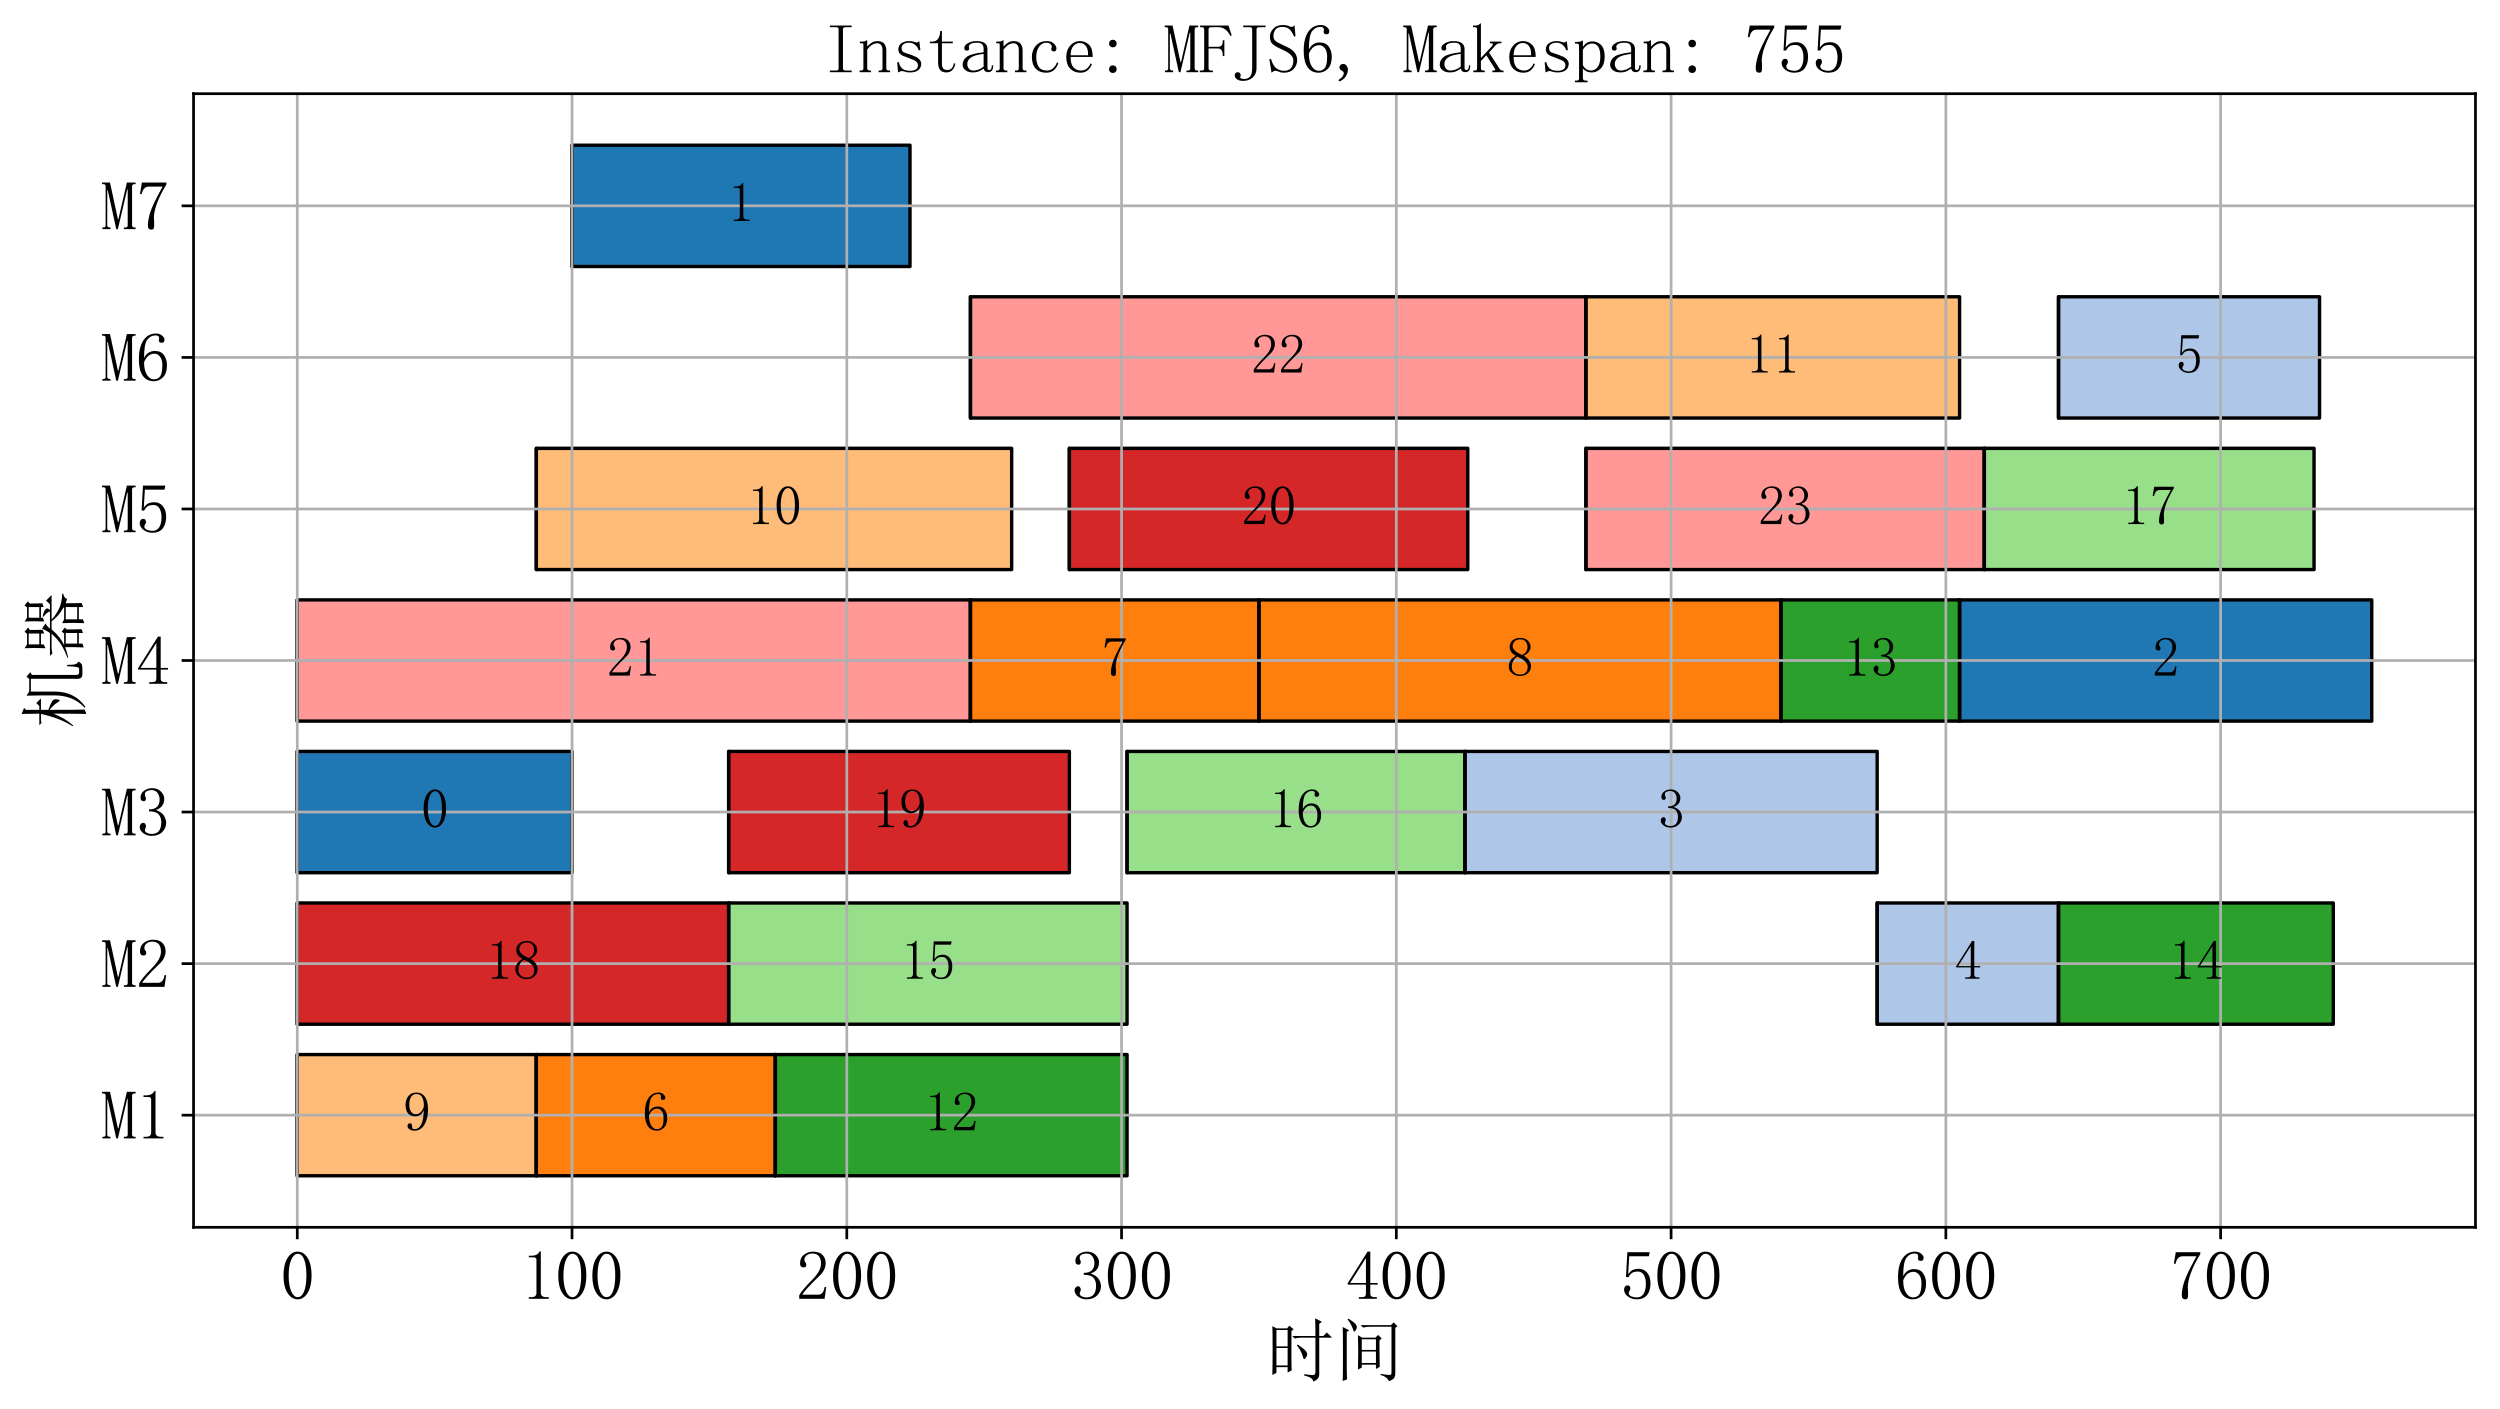 <?xml version="1.0" encoding="utf-8" standalone="no"?>
<!DOCTYPE svg PUBLIC "-//W3C//DTD SVG 1.1//EN"
  "http://www.w3.org/Graphics/SVG/1.1/DTD/svg11.dtd">
<svg xmlns:xlink="http://www.w3.org/1999/xlink" width="733.594pt" height="413.337pt" viewBox="0 0 733.594 413.337" xmlns="http://www.w3.org/2000/svg" version="1.1">
 <defs>
  <style type="text/css">*{stroke-linejoin: round; stroke-linecap: butt}</style>
 </defs>
 <g id="figure_1">
  <g id="patch_1">
   <path d="M 0 413.337 
L 733.594 413.337 
L 733.594 0 
L 0 0 
z
" style="fill: #ffffff"/>
  </g>
  <g id="axes_1">
   <g id="patch_2">
    <path d="M 56.794 360.137 
L 726.394 360.137 
L 726.394 27.497 
L 56.794 27.497 
z
" style="fill: #ffffff"/>
   </g>
   <g id="PolyCollection_1">
    <defs>
     <path id="m8ea8e5c145" d="M 87.23 -68.32 
L 87.23 -103.896 
L 157.375 -103.896 
L 157.375 -68.32 
z
" style="stroke: #000000"/>
    </defs>
    <g clip-path="url(#pa1e2e75d9f)">
     <use xlink:href="#m8ea8e5c145" x="0" y="413.337" style="fill: #ffbb78; stroke: #000000"/>
    </g>
   </g>
   <g id="PolyCollection_2">
    <path d="M 87.23 345.017 
L 87.23 309.44 
L 87.23 309.44 
L 87.23 345.017 
z
" clip-path="url(#pa1e2e75d9f)" style="fill: url(#h30f5f54037); stroke: #000000"/>
   </g>
   <g id="PolyCollection_3">
    <defs>
     <path id="mc72ac2c8bd" d="M 157.375 -68.32 
L 157.375 -103.896 
L 227.52 -103.896 
L 227.52 -68.32 
z
" style="stroke: #000000"/>
    </defs>
    <g clip-path="url(#pa1e2e75d9f)">
     <use xlink:href="#mc72ac2c8bd" x="0" y="413.337" style="fill: #ff7f0e; stroke: #000000"/>
    </g>
   </g>
   <g id="PolyCollection_4">
    <path d="M 157.375 345.017 
L 157.375 309.44 
L 157.375 309.44 
L 157.375 345.017 
z
" clip-path="url(#pa1e2e75d9f)" style="fill: url(#h30f5f54037); stroke: #000000"/>
   </g>
   <g id="PolyCollection_5">
    <defs>
     <path id="md23b532b5a" d="M 227.52 -68.32 
L 227.52 -103.896 
L 330.721 -103.896 
L 330.721 -68.32 
z
" style="stroke: #000000"/>
    </defs>
    <g clip-path="url(#pa1e2e75d9f)">
     <use xlink:href="#md23b532b5a" x="0" y="413.337" style="fill: #2ca02c; stroke: #000000"/>
    </g>
   </g>
   <g id="PolyCollection_6">
    <path d="M 227.52 345.017 
L 227.52 309.44 
L 227.52 309.44 
L 227.52 345.017 
z
" clip-path="url(#pa1e2e75d9f)" style="fill: url(#h30f5f54037); stroke: #000000"/>
   </g>
   <g id="PolyCollection_7">
    <defs>
     <path id="m61333d030e" d="M 87.23 -112.791 
L 87.23 -148.367 
L 213.813 -148.367 
L 213.813 -112.791 
z
" style="stroke: #000000"/>
    </defs>
    <g clip-path="url(#pa1e2e75d9f)">
     <use xlink:href="#m61333d030e" x="0" y="413.337" style="fill: #d62728; stroke: #000000"/>
    </g>
   </g>
   <g id="PolyCollection_8">
    <path d="M 87.23 300.546 
L 87.23 264.97 
L 87.23 264.97 
L 87.23 300.546 
z
" clip-path="url(#pa1e2e75d9f)" style="fill: url(#h30f5f54037); stroke: #000000"/>
   </g>
   <g id="PolyCollection_9">
    <defs>
     <path id="mdf304e8324" d="M 213.813 -112.791 
L 213.813 -148.367 
L 330.721 -148.367 
L 330.721 -112.791 
z
" style="stroke: #000000"/>
    </defs>
    <g clip-path="url(#pa1e2e75d9f)">
     <use xlink:href="#mdf304e8324" x="0" y="413.337" style="fill: #98df8a; stroke: #000000"/>
    </g>
   </g>
   <g id="PolyCollection_10">
    <path d="M 213.813 300.546 
L 213.813 264.97 
L 213.813 264.97 
L 213.813 300.546 
z
" clip-path="url(#pa1e2e75d9f)" style="fill: url(#h30f5f54037); stroke: #000000"/>
   </g>
   <g id="PolyCollection_11">
    <defs>
     <path id="mf375159d6e" d="M 550.83 -112.791 
L 550.83 -148.367 
L 604.044 -148.367 
L 604.044 -112.791 
z
" style="stroke: #000000"/>
    </defs>
    <g clip-path="url(#pa1e2e75d9f)">
     <use xlink:href="#mf375159d6e" x="0" y="413.337" style="fill: #aec7e8; stroke: #000000"/>
    </g>
   </g>
   <g id="PolyCollection_12">
    <path d="M 550.83 300.546 
L 550.83 264.97 
L 550.83 264.97 
L 550.83 300.546 
z
" clip-path="url(#pa1e2e75d9f)" style="fill: url(#h30f5f54037); stroke: #000000"/>
   </g>
   <g id="PolyCollection_13">
    <defs>
     <path id="m97118d2f82" d="M 604.044 -112.791 
L 604.044 -148.367 
L 684.67 -148.367 
L 684.67 -112.791 
z
" style="stroke: #000000"/>
    </defs>
    <g clip-path="url(#pa1e2e75d9f)">
     <use xlink:href="#m97118d2f82" x="0" y="413.337" style="fill: #2ca02c; stroke: #000000"/>
    </g>
   </g>
   <g id="PolyCollection_14">
    <path d="M 604.044 300.546 
L 604.044 264.97 
L 604.044 264.97 
L 604.044 300.546 
z
" clip-path="url(#pa1e2e75d9f)" style="fill: url(#h30f5f54037); stroke: #000000"/>
   </g>
   <g id="PolyCollection_15">
    <defs>
     <path id="md2571d9b6f" d="M 87.23 -157.261 
L 87.23 -192.838 
L 167.856 -192.838 
L 167.856 -157.261 
z
" style="stroke: #000000"/>
    </defs>
    <g clip-path="url(#pa1e2e75d9f)">
     <use xlink:href="#md2571d9b6f" x="0" y="413.337" style="fill: #1f77b4; stroke: #000000"/>
    </g>
   </g>
   <g id="PolyCollection_16">
    <path d="M 87.23 256.076 
L 87.23 220.499 
L 87.23 220.499 
L 87.23 256.076 
z
" clip-path="url(#pa1e2e75d9f)" style="fill: url(#h30f5f54037); stroke: #000000"/>
   </g>
   <g id="PolyCollection_17">
    <defs>
     <path id="m9289c6ba86" d="M 213.813 -157.261 
L 213.813 -192.838 
L 313.79 -192.838 
L 313.79 -157.261 
z
" style="stroke: #000000"/>
    </defs>
    <g clip-path="url(#pa1e2e75d9f)">
     <use xlink:href="#m9289c6ba86" x="0" y="413.337" style="fill: #d62728; stroke: #000000"/>
    </g>
   </g>
   <g id="PolyCollection_18">
    <path d="M 213.813 256.076 
L 213.813 220.499 
L 213.813 220.499 
L 213.813 256.076 
z
" clip-path="url(#pa1e2e75d9f)" style="fill: url(#h30f5f54037); stroke: #000000"/>
   </g>
   <g id="PolyCollection_19">
    <defs>
     <path id="m5f1c08bb8c" d="M 330.721 -157.261 
L 330.721 -192.838 
L 429.891 -192.838 
L 429.891 -157.261 
z
" style="stroke: #000000"/>
    </defs>
    <g clip-path="url(#pa1e2e75d9f)">
     <use xlink:href="#m5f1c08bb8c" x="0" y="413.337" style="fill: #98df8a; stroke: #000000"/>
    </g>
   </g>
   <g id="PolyCollection_20">
    <path d="M 330.721 256.076 
L 330.721 220.499 
L 330.721 220.499 
L 330.721 256.076 
z
" clip-path="url(#pa1e2e75d9f)" style="fill: url(#h30f5f54037); stroke: #000000"/>
   </g>
   <g id="PolyCollection_21">
    <defs>
     <path id="m77c943331f" d="M 429.891 -157.261 
L 429.891 -192.838 
L 550.83 -192.838 
L 550.83 -157.261 
z
" style="stroke: #000000"/>
    </defs>
    <g clip-path="url(#pa1e2e75d9f)">
     <use xlink:href="#m77c943331f" x="0" y="413.337" style="fill: #aec7e8; stroke: #000000"/>
    </g>
   </g>
   <g id="PolyCollection_22">
    <path d="M 429.891 256.076 
L 429.891 220.499 
L 429.891 220.499 
L 429.891 256.076 
z
" clip-path="url(#pa1e2e75d9f)" style="fill: url(#h30f5f54037); stroke: #000000"/>
   </g>
   <g id="PolyCollection_23">
    <defs>
     <path id="meac23e69b2" d="M 87.23 -201.732 
L 87.23 -237.308 
L 284.764 -237.308 
L 284.764 -201.732 
z
" style="stroke: #000000"/>
    </defs>
    <g clip-path="url(#pa1e2e75d9f)">
     <use xlink:href="#meac23e69b2" x="0" y="413.337" style="fill: #ff9896; stroke: #000000"/>
    </g>
   </g>
   <g id="PolyCollection_24">
    <path d="M 87.23 211.605 
L 87.23 176.029 
L 87.23 176.029 
L 87.23 211.605 
z
" clip-path="url(#pa1e2e75d9f)" style="fill: url(#h30f5f54037); stroke: #000000"/>
   </g>
   <g id="PolyCollection_25">
    <defs>
     <path id="md7aaf7bf07" d="M 284.764 -201.732 
L 284.764 -237.308 
L 369.422 -237.308 
L 369.422 -201.732 
z
" style="stroke: #000000"/>
    </defs>
    <g clip-path="url(#pa1e2e75d9f)">
     <use xlink:href="#md7aaf7bf07" x="0" y="413.337" style="fill: #ff7f0e; stroke: #000000"/>
    </g>
   </g>
   <g id="PolyCollection_26">
    <path d="M 284.764 211.605 
L 284.764 176.029 
L 284.764 176.029 
L 284.764 211.605 
z
" clip-path="url(#pa1e2e75d9f)" style="fill: url(#h30f5f54037); stroke: #000000"/>
   </g>
   <g id="PolyCollection_27">
    <defs>
     <path id="ma31a3ee412" d="M 369.422 -201.732 
L 369.422 -237.308 
L 522.611 -237.308 
L 522.611 -201.732 
z
" style="stroke: #000000"/>
    </defs>
    <g clip-path="url(#pa1e2e75d9f)">
     <use xlink:href="#ma31a3ee412" x="0" y="413.337" style="fill: #ff7f0e; stroke: #000000"/>
    </g>
   </g>
   <g id="PolyCollection_28">
    <path d="M 369.422 211.605 
L 369.422 176.029 
L 369.422 176.029 
L 369.422 211.605 
z
" clip-path="url(#pa1e2e75d9f)" style="fill: url(#h30f5f54037); stroke: #000000"/>
   </g>
   <g id="PolyCollection_29">
    <defs>
     <path id="mf40cdf66c1" d="M 522.611 -201.732 
L 522.611 -237.308 
L 575.018 -237.308 
L 575.018 -201.732 
z
" style="stroke: #000000"/>
    </defs>
    <g clip-path="url(#pa1e2e75d9f)">
     <use xlink:href="#mf40cdf66c1" x="0" y="413.337" style="fill: #2ca02c; stroke: #000000"/>
    </g>
   </g>
   <g id="PolyCollection_30">
    <path d="M 522.611 211.605 
L 522.611 176.029 
L 522.611 176.029 
L 522.611 211.605 
z
" clip-path="url(#pa1e2e75d9f)" style="fill: url(#h30f5f54037); stroke: #000000"/>
   </g>
   <g id="PolyCollection_31">
    <defs>
     <path id="m89dde7e0d0" d="M 575.018 -201.732 
L 575.018 -237.308 
L 695.957 -237.308 
L 695.957 -201.732 
z
" style="stroke: #000000"/>
    </defs>
    <g clip-path="url(#pa1e2e75d9f)">
     <use xlink:href="#m89dde7e0d0" x="0" y="413.337" style="fill: #1f77b4; stroke: #000000"/>
    </g>
   </g>
   <g id="PolyCollection_32">
    <path d="M 575.018 211.605 
L 575.018 176.029 
L 575.018 176.029 
L 575.018 211.605 
z
" clip-path="url(#pa1e2e75d9f)" style="fill: url(#h30f5f54037); stroke: #000000"/>
   </g>
   <g id="PolyCollection_33">
    <defs>
     <path id="m46be6574cd" d="M 157.375 -246.202 
L 157.375 -281.779 
L 296.858 -281.779 
L 296.858 -246.202 
z
" style="stroke: #000000"/>
    </defs>
    <g clip-path="url(#pa1e2e75d9f)">
     <use xlink:href="#m46be6574cd" x="0" y="413.337" style="fill: #ffbb78; stroke: #000000"/>
    </g>
   </g>
   <g id="PolyCollection_34">
    <path d="M 157.375 167.135 
L 157.375 131.558 
L 157.375 131.558 
L 157.375 167.135 
z
" clip-path="url(#pa1e2e75d9f)" style="fill: url(#h30f5f54037); stroke: #000000"/>
   </g>
   <g id="PolyCollection_35">
    <defs>
     <path id="m7f2c7e2678" d="M 313.79 -246.202 
L 313.79 -281.779 
L 430.697 -281.779 
L 430.697 -246.202 
z
" style="stroke: #000000"/>
    </defs>
    <g clip-path="url(#pa1e2e75d9f)">
     <use xlink:href="#m7f2c7e2678" x="0" y="413.337" style="fill: #d62728; stroke: #000000"/>
    </g>
   </g>
   <g id="PolyCollection_36">
    <path d="M 313.79 167.135 
L 313.79 131.558 
L 313.79 131.558 
L 313.79 167.135 
z
" clip-path="url(#pa1e2e75d9f)" style="fill: url(#h30f5f54037); stroke: #000000"/>
   </g>
   <g id="PolyCollection_37">
    <defs>
     <path id="m5157fbba46" d="M 465.367 -246.202 
L 465.367 -281.779 
L 582.275 -281.779 
L 582.275 -246.202 
z
" style="stroke: #000000"/>
    </defs>
    <g clip-path="url(#pa1e2e75d9f)">
     <use xlink:href="#m5157fbba46" x="0" y="413.337" style="fill: #ff9896; stroke: #000000"/>
    </g>
   </g>
   <g id="PolyCollection_38">
    <path d="M 465.367 167.135 
L 465.367 131.558 
L 465.367 131.558 
L 465.367 167.135 
z
" clip-path="url(#pa1e2e75d9f)" style="fill: url(#h30f5f54037); stroke: #000000"/>
   </g>
   <g id="PolyCollection_39">
    <defs>
     <path id="m7da5adbcf0" d="M 582.275 -246.202 
L 582.275 -281.779 
L 679.026 -281.779 
L 679.026 -246.202 
z
" style="stroke: #000000"/>
    </defs>
    <g clip-path="url(#pa1e2e75d9f)">
     <use xlink:href="#m7da5adbcf0" x="0" y="413.337" style="fill: #98df8a; stroke: #000000"/>
    </g>
   </g>
   <g id="PolyCollection_40">
    <path d="M 582.275 167.135 
L 582.275 131.558 
L 582.275 131.558 
L 582.275 167.135 
z
" clip-path="url(#pa1e2e75d9f)" style="fill: url(#h30f5f54037); stroke: #000000"/>
   </g>
   <g id="PolyCollection_41">
    <defs>
     <path id="mda0a0cad39" d="M 284.764 -290.673 
L 284.764 -326.249 
L 465.367 -326.249 
L 465.367 -290.673 
z
" style="stroke: #000000"/>
    </defs>
    <g clip-path="url(#pa1e2e75d9f)">
     <use xlink:href="#mda0a0cad39" x="0" y="413.337" style="fill: #ff9896; stroke: #000000"/>
    </g>
   </g>
   <g id="PolyCollection_42">
    <path d="M 284.764 122.664 
L 284.764 87.087 
L 284.764 87.087 
L 284.764 122.664 
z
" clip-path="url(#pa1e2e75d9f)" style="fill: url(#h30f5f54037); stroke: #000000"/>
   </g>
   <g id="PolyCollection_43">
    <defs>
     <path id="m404be28268" d="M 465.367 -290.673 
L 465.367 -326.249 
L 575.018 -326.249 
L 575.018 -290.673 
z
" style="stroke: #000000"/>
    </defs>
    <g clip-path="url(#pa1e2e75d9f)">
     <use xlink:href="#m404be28268" x="0" y="413.337" style="fill: #ffbb78; stroke: #000000"/>
    </g>
   </g>
   <g id="PolyCollection_44">
    <path d="M 465.367 122.664 
L 465.367 87.087 
L 465.367 87.087 
L 465.367 122.664 
z
" clip-path="url(#pa1e2e75d9f)" style="fill: url(#h30f5f54037); stroke: #000000"/>
   </g>
   <g id="PolyCollection_45">
    <defs>
     <path id="mf82b5f869d" d="M 604.044 -290.673 
L 604.044 -326.249 
L 680.638 -326.249 
L 680.638 -290.673 
z
" style="stroke: #000000"/>
    </defs>
    <g clip-path="url(#pa1e2e75d9f)">
     <use xlink:href="#mf82b5f869d" x="0" y="413.337" style="fill: #aec7e8; stroke: #000000"/>
    </g>
   </g>
   <g id="PolyCollection_46">
    <path d="M 604.044 122.664 
L 604.044 87.087 
L 604.044 87.087 
L 604.044 122.664 
z
" clip-path="url(#pa1e2e75d9f)" style="fill: url(#h30f5f54037); stroke: #000000"/>
   </g>
   <g id="PolyCollection_47">
    <defs>
     <path id="m4a27f55ae3" d="M 167.856 -335.144 
L 167.856 -370.72 
L 267.026 -370.72 
L 267.026 -335.144 
z
" style="stroke: #000000"/>
    </defs>
    <g clip-path="url(#pa1e2e75d9f)">
     <use xlink:href="#m4a27f55ae3" x="0" y="413.337" style="fill: #1f77b4; stroke: #000000"/>
    </g>
   </g>
   <g id="PolyCollection_48">
    <path d="M 167.856 78.193 
L 167.856 42.617 
L 167.856 42.617 
L 167.856 78.193 
z
" clip-path="url(#pa1e2e75d9f)" style="fill: url(#h30f5f54037); stroke: #000000"/>
   </g>
   <g id="matplotlib.axis_1">
    <g id="xtick_1">
     <g id="line2d_1">
      <path d="M 87.23 360.137 
L 87.23 27.497 
" clip-path="url(#pa1e2e75d9f)" style="fill: none; stroke: #b0b0b0; stroke-width: 0.8; stroke-linecap: square"/>
     </g>
     <g id="line2d_2">
      <defs>
       <path id="m80f220ed71" d="M 0 0 
L 0 3.5 
" style="stroke: #000000; stroke-width: 0.8"/>
      </defs>
      <g>
       <use xlink:href="#m80f220ed71" x="87.23" y="360.137" style="stroke: #000000; stroke-width: 0.8"/>
      </g>
     </g>
     <g id="text_1">
      <!-- 0 -->
      <g transform="translate(82.23 381.434) scale(0.2 -0.2)">
       <defs>
        <path id="SimSun-30" d="M 1600 4225 
Q 1250 4225 1012 3687 
Q 775 3150 775 2250 
Q 775 1300 1012 775 
Q 1250 250 1600 250 
Q 1975 250 2187 775 
Q 2400 1300 2400 2250 
Q 2400 3150 2200 3687 
Q 2000 4225 1600 4225 
z
M 1600 50 
Q 1050 50 675 625 
Q 300 1200 300 2250 
Q 300 3225 662 3825 
Q 1025 4425 1600 4425 
Q 2150 4425 2512 3850 
Q 2875 3275 2875 2250 
Q 2875 1225 2512 637 
Q 2150 50 1600 50 
z
" transform="scale(0.016)"/>
       </defs>
       <use xlink:href="#SimSun-30"/>
      </g>
     </g>
    </g>
    <g id="xtick_2">
     <g id="line2d_3">
      <path d="M 167.856 360.137 
L 167.856 27.497 
" clip-path="url(#pa1e2e75d9f)" style="fill: none; stroke: #b0b0b0; stroke-width: 0.8; stroke-linecap: square"/>
     </g>
     <g id="line2d_4">
      <g>
       <use xlink:href="#m80f220ed71" x="167.856" y="360.137" style="stroke: #000000; stroke-width: 0.8"/>
      </g>
     </g>
     <g id="text_2">
      <!-- 100 -->
      <g transform="translate(152.856 381.434) scale(0.2 -0.2)">
       <defs>
        <path id="SimSun-31" d="M 1825 4450 
L 1825 650 
Q 1825 450 1950 350 
Q 2075 250 2300 250 
L 2550 250 
L 2550 100 
L 725 100 
L 725 250 
L 950 250 
Q 1200 250 1312 350 
Q 1425 450 1425 650 
L 1425 3675 
Q 1425 3775 1362 3837 
Q 1300 3900 1175 3900 
L 725 3900 
L 725 4050 
L 950 4050 
Q 1250 4050 1437 4150 
Q 1625 4250 1725 4450 
L 1825 4450 
z
" transform="scale(0.016)"/>
       </defs>
       <use xlink:href="#SimSun-31"/>
       <use xlink:href="#SimSun-30" x="50"/>
       <use xlink:href="#SimSun-30" x="100"/>
      </g>
     </g>
    </g>
    <g id="xtick_3">
     <g id="line2d_5">
      <path d="M 248.482 360.137 
L 248.482 27.497 
" clip-path="url(#pa1e2e75d9f)" style="fill: none; stroke: #b0b0b0; stroke-width: 0.8; stroke-linecap: square"/>
     </g>
     <g id="line2d_6">
      <g>
       <use xlink:href="#m80f220ed71" x="248.482" y="360.137" style="stroke: #000000; stroke-width: 0.8"/>
      </g>
     </g>
     <g id="text_3">
      <!-- 200 -->
      <g transform="translate(233.482 381.434) scale(0.2 -0.2)">
       <defs>
        <path id="SimSun-32" d="M 2325 3325 
Q 2325 3775 2125 4012 
Q 1925 4250 1525 4250 
Q 1225 4250 1012 4087 
Q 800 3925 800 3675 
Q 800 3525 900 3425 
Q 975 3325 975 3225 
Q 975 3100 912 3037 
Q 850 2975 725 2975 
Q 575 2975 487 3062 
Q 400 3150 400 3350 
Q 400 3875 775 4150 
Q 1150 4425 1575 4425 
Q 2175 4425 2462 4125 
Q 2750 3825 2750 3375 
Q 2750 3075 2612 2775 
Q 2475 2475 2175 2200 
Q 1450 1500 1062 1062 
Q 675 625 600 475 
L 2075 475 
Q 2300 475 2450 650 
Q 2600 825 2650 1175 
L 2800 1175 
L 2650 100 
L 325 100 
L 325 425 
Q 450 650 737 1000 
Q 1025 1350 1500 1825 
Q 1925 2250 2125 2625 
Q 2325 3000 2325 3325 
z
" transform="scale(0.016)"/>
       </defs>
       <use xlink:href="#SimSun-32"/>
       <use xlink:href="#SimSun-30" x="50"/>
       <use xlink:href="#SimSun-30" x="100"/>
      </g>
     </g>
    </g>
    <g id="xtick_4">
     <g id="line2d_7">
      <path d="M 329.108 360.137 
L 329.108 27.497 
" clip-path="url(#pa1e2e75d9f)" style="fill: none; stroke: #b0b0b0; stroke-width: 0.8; stroke-linecap: square"/>
     </g>
     <g id="line2d_8">
      <g>
       <use xlink:href="#m80f220ed71" x="329.108" y="360.137" style="stroke: #000000; stroke-width: 0.8"/>
      </g>
     </g>
     <g id="text_4">
      <!-- 300 -->
      <g transform="translate(314.108 381.434) scale(0.2 -0.2)">
       <defs>
        <path id="SimSun-33" d="M 2800 1250 
Q 2800 775 2450 412 
Q 2100 50 1475 50 
Q 1025 50 700 300 
Q 375 550 375 875 
Q 375 1025 475 1137 
Q 575 1250 675 1250 
Q 825 1250 887 1137 
Q 950 1025 950 950 
Q 950 825 900 750 
Q 850 650 850 575 
Q 850 425 1037 325 
Q 1225 225 1450 225 
Q 1900 225 2125 487 
Q 2350 750 2350 1300 
Q 2350 1750 2112 2025 
Q 1875 2300 1225 2300 
L 1225 2475 
Q 1725 2475 1962 2712 
Q 2200 2950 2200 3375 
Q 2200 3725 2012 3987 
Q 1825 4250 1425 4250 
Q 1250 4250 1050 4162 
Q 850 4075 850 3875 
Q 850 3675 900 3625 
Q 950 3575 950 3500 
Q 950 3375 900 3300 
Q 850 3225 725 3225 
Q 625 3225 537 3300 
Q 450 3375 450 3575 
Q 450 3950 775 4187 
Q 1100 4425 1525 4425 
Q 2025 4425 2325 4112 
Q 2625 3800 2625 3450 
Q 2625 3075 2437 2812 
Q 2250 2550 1850 2425 
Q 2400 2225 2600 1900 
Q 2800 1575 2800 1250 
z
" transform="scale(0.016)"/>
       </defs>
       <use xlink:href="#SimSun-33"/>
       <use xlink:href="#SimSun-30" x="50"/>
       <use xlink:href="#SimSun-30" x="100"/>
      </g>
     </g>
    </g>
    <g id="xtick_5">
     <g id="line2d_9">
      <path d="M 409.735 360.137 
L 409.735 27.497 
" clip-path="url(#pa1e2e75d9f)" style="fill: none; stroke: #b0b0b0; stroke-width: 0.8; stroke-linecap: square"/>
     </g>
     <g id="line2d_10">
      <g>
       <use xlink:href="#m80f220ed71" x="409.735" y="360.137" style="stroke: #000000; stroke-width: 0.8"/>
      </g>
     </g>
     <g id="text_5">
      <!-- 400 -->
      <g transform="translate(394.735 381.434) scale(0.2 -0.2)">
       <defs>
        <path id="SimSun-34" d="M 2300 575 
Q 2300 400 2400 325 
Q 2500 250 2675 250 
L 2900 250 
L 2900 100 
L 1250 100 
L 1250 250 
L 1525 250 
Q 1725 250 1812 325 
Q 1900 400 1900 575 
L 1900 1400 
L 225 1400 
L 225 1525 
L 2050 4425 
L 2300 4425 
L 2300 1550 
L 2975 1550 
L 2975 1400 
L 2300 1400 
L 2300 575 
z
M 1875 3800 
L 450 1550 
L 1900 1550 
L 1900 3800 
L 1875 3800 
z
" transform="scale(0.016)"/>
       </defs>
       <use xlink:href="#SimSun-34"/>
       <use xlink:href="#SimSun-30" x="50"/>
       <use xlink:href="#SimSun-30" x="100"/>
      </g>
     </g>
    </g>
    <g id="xtick_6">
     <g id="line2d_11">
      <path d="M 490.361 360.137 
L 490.361 27.497 
" clip-path="url(#pa1e2e75d9f)" style="fill: none; stroke: #b0b0b0; stroke-width: 0.8; stroke-linecap: square"/>
     </g>
     <g id="line2d_12">
      <g>
       <use xlink:href="#m80f220ed71" x="490.361" y="360.137" style="stroke: #000000; stroke-width: 0.8"/>
      </g>
     </g>
     <g id="text_6">
      <!-- 500 -->
      <g transform="translate(475.361 381.434) scale(0.2 -0.2)">
       <defs>
        <path id="SimSun-35" d="M 1725 2850 
Q 2200 2850 2500 2487 
Q 2800 2125 2800 1525 
Q 2800 850 2487 450 
Q 2175 50 1525 50 
Q 1075 50 725 312 
Q 375 575 375 950 
Q 375 1100 462 1212 
Q 550 1325 700 1325 
Q 850 1325 900 1225 
Q 950 1125 950 1050 
Q 950 900 875 825 
Q 800 725 800 625 
Q 800 425 1037 325 
Q 1275 225 1550 225 
Q 1950 225 2162 550 
Q 2375 875 2375 1475 
Q 2375 1975 2187 2287 
Q 2000 2600 1625 2600 
Q 1350 2600 1150 2500 
Q 950 2400 775 2075 
L 550 2100 
L 675 4375 
L 2725 4375 
L 2650 4000 
L 850 4000 
L 750 2350 
Q 1000 2700 1237 2775 
Q 1475 2850 1725 2850 
z
" transform="scale(0.016)"/>
       </defs>
       <use xlink:href="#SimSun-35"/>
       <use xlink:href="#SimSun-30" x="50"/>
       <use xlink:href="#SimSun-30" x="100"/>
      </g>
     </g>
    </g>
    <g id="xtick_7">
     <g id="line2d_13">
      <path d="M 570.987 360.137 
L 570.987 27.497 
" clip-path="url(#pa1e2e75d9f)" style="fill: none; stroke: #b0b0b0; stroke-width: 0.8; stroke-linecap: square"/>
     </g>
     <g id="line2d_14">
      <g>
       <use xlink:href="#m80f220ed71" x="570.987" y="360.137" style="stroke: #000000; stroke-width: 0.8"/>
      </g>
     </g>
     <g id="text_7">
      <!-- 600 -->
      <g transform="translate(555.987 381.434) scale(0.2 -0.2)">
       <defs>
        <path id="SimSun-36" d="M 775 1800 
Q 775 1050 1037 637 
Q 1300 225 1675 225 
Q 2050 225 2250 500 
Q 2450 775 2450 1525 
Q 2450 2025 2237 2300 
Q 2025 2575 1725 2575 
Q 1450 2575 1212 2412 
Q 975 2250 775 1800 
z
M 1750 2825 
Q 2350 2825 2612 2425 
Q 2875 2025 2875 1525 
Q 2875 775 2512 412 
Q 2150 50 1675 50 
Q 1000 50 650 562 
Q 300 1075 300 2050 
Q 300 3200 725 3812 
Q 1150 4425 1875 4425 
Q 2225 4425 2437 4225 
Q 2650 4025 2650 3875 
Q 2650 3725 2587 3650 
Q 2525 3575 2375 3575 
Q 2250 3575 2187 3637 
Q 2125 3700 2125 3825 
Q 2125 3875 2150 3925 
Q 2150 3975 2150 4025 
Q 2150 4125 2075 4187 
Q 2000 4250 1800 4250 
Q 1375 4250 1075 3862 
Q 775 3475 775 2175 
Q 925 2500 1187 2662 
Q 1450 2825 1750 2825 
z
" transform="scale(0.016)"/>
       </defs>
       <use xlink:href="#SimSun-36"/>
       <use xlink:href="#SimSun-30" x="50"/>
       <use xlink:href="#SimSun-30" x="100"/>
      </g>
     </g>
    </g>
    <g id="xtick_8">
     <g id="line2d_15">
      <path d="M 651.613 360.137 
L 651.613 27.497 
" clip-path="url(#pa1e2e75d9f)" style="fill: none; stroke: #b0b0b0; stroke-width: 0.8; stroke-linecap: square"/>
     </g>
     <g id="line2d_16">
      <g>
       <use xlink:href="#m80f220ed71" x="651.613" y="360.137" style="stroke: #000000; stroke-width: 0.8"/>
      </g>
     </g>
     <g id="text_8">
      <!-- 700 -->
      <g transform="translate(636.613 381.434) scale(0.2 -0.2)">
       <defs>
        <path id="SimSun-37" d="M 2825 4200 
Q 2300 3350 1987 2537 
Q 1675 1725 1675 1125 
Q 1675 1025 1700 850 
Q 1700 650 1700 400 
Q 1700 200 1637 125 
Q 1575 50 1425 50 
Q 1300 50 1212 137 
Q 1125 225 1125 450 
Q 1125 925 1337 1625 
Q 1550 2325 2475 4000 
L 1225 4000 
Q 950 4000 787 3825 
Q 625 3650 550 3300 
L 400 3325 
L 575 4375 
L 2825 4375 
L 2825 4200 
z
" transform="scale(0.016)"/>
       </defs>
       <use xlink:href="#SimSun-37"/>
       <use xlink:href="#SimSun-30" x="50"/>
       <use xlink:href="#SimSun-30" x="100"/>
      </g>
     </g>
    </g>
    <g id="text_9">
     <!-- 时间 -->
     <g transform="translate(371.594 403.559) scale(0.2 -0.2)">
      <defs>
       <path id="SimSun-65f6" d="M 4500 3600 
Q 4500 4575 4475 5225 
L 5100 4900 
L 4850 4725 
L 4850 3600 
L 5225 3600 
L 5550 3925 
L 6025 3450 
L 4850 3450 
L 4850 100 
Q 4850 -375 4300 -575 
Q 4275 -200 3475 -25 
L 3475 100 
Q 4150 0 4325 25 
Q 4500 50 4500 325 
L 4500 3450 
L 3200 3450 
Q 2875 3450 2600 3375 
L 2375 3600 
L 4500 3600 
z
M 2875 2825 
Q 3525 2375 3637 2200 
Q 3750 2025 3750 1925 
Q 3750 1800 3637 1637 
Q 3525 1475 3475 1475 
Q 3400 1475 3325 1775 
Q 3200 2225 2800 2750 
L 2875 2825 
z
M 925 4150 
L 925 2650 
L 1950 2650 
L 1950 4150 
L 925 4150 
z
M 925 2500 
L 925 900 
L 1950 900 
L 1950 2500 
L 925 2500 
z
M 2300 2000 
Q 2300 800 2325 450 
L 1950 250 
L 1950 750 
L 925 750 
L 925 225 
L 550 25 
Q 575 825 575 2425 
Q 575 4025 550 4500 
L 950 4300 
L 1900 4300 
L 2100 4550 
L 2500 4225 
L 2300 4050 
L 2300 2000 
z
" transform="scale(0.016)"/>
       <path id="SimSun-95f4" d="M 2150 525 
Q 2175 1325 2175 2112 
Q 2175 2900 2150 3675 
L 2525 3450 
L 3750 3450 
L 4000 3700 
L 4325 3375 
L 4125 3200 
Q 4125 1550 4150 775 
L 3800 575 
L 3800 975 
L 2500 975 
L 2500 700 
L 2150 525 
z
M 2500 3300 
L 2500 2325 
L 3800 2325 
L 3800 3300 
L 2500 3300 
z
M 2500 2175 
L 2500 1125 
L 3800 1125 
L 3800 2175 
L 2500 2175 
z
M 1275 5200 
Q 1850 4825 1950 4675 
Q 2050 4525 2050 4425 
Q 2050 4275 1950 4137 
Q 1850 4000 1825 4000 
Q 1750 4000 1675 4275 
Q 1550 4650 1200 5125 
L 1275 5200 
z
M 1125 425 
Q 1125 25 1150 -375 
L 750 -525 
Q 775 -150 775 1950 
Q 775 4050 750 4425 
L 1350 4125 
L 1125 3975 
L 1125 425 
z
M 4225 125 
Q 5025 0 5125 37 
Q 5225 75 5225 250 
L 5225 4450 
L 3225 4450 
Q 2900 4450 2625 4375 
L 2400 4600 
L 5175 4600 
L 5425 4850 
L 5775 4500 
L 5575 4350 
L 5575 225 
Q 5575 -100 5462 -250 
Q 5350 -400 5000 -550 
Q 4800 -125 4225 25 
L 4225 125 
z
" transform="scale(0.016)"/>
      </defs>
      <use xlink:href="#SimSun-65f6"/>
      <use xlink:href="#SimSun-95f4" x="100"/>
     </g>
    </g>
   </g>
   <g id="matplotlib.axis_2">
    <g id="ytick_1">
     <g id="line2d_17">
      <path d="M 56.794 327.229 
L 726.394 327.229 
" clip-path="url(#pa1e2e75d9f)" style="fill: none; stroke: #b0b0b0; stroke-width: 0.8; stroke-linecap: square"/>
     </g>
     <g id="line2d_18">
      <defs>
       <path id="m40bbed3074" d="M 0 0 
L -3.5 0 
" style="stroke: #000000; stroke-width: 0.8"/>
      </defs>
      <g>
       <use xlink:href="#m40bbed3074" x="56.794" y="327.229" style="stroke: #000000; stroke-width: 0.8"/>
      </g>
     </g>
     <g id="text_10">
      <!-- M1 -->
      <g transform="translate(29.794 334.377) scale(0.2 -0.2)">
       <defs>
        <path id="SimSun-4d" d="M 2800 450 
Q 2800 350 2862 300 
Q 2925 250 3025 250 
L 3125 250 
L 3125 100 
L 2050 100 
L 2050 250 
L 2175 250 
Q 2300 250 2350 300 
Q 2400 350 2400 450 
L 2400 3725 
L 2350 3725 
L 1500 100 
L 1350 100 
L 575 3650 
L 525 3650 
L 525 450 
Q 525 350 587 300 
Q 650 250 750 250 
L 825 250 
L 825 100 
L 75 100 
L 75 250 
L 150 250 
Q 275 250 325 300 
Q 375 350 375 450 
L 375 4025 
Q 375 4125 325 4175 
Q 275 4225 150 4225 
L 50 4225 
L 50 4375 
L 775 4375 
L 1500 1025 
L 1550 1025 
L 2325 4375 
L 3125 4375 
L 3125 4225 
L 3025 4225 
Q 2925 4225 2862 4175 
Q 2800 4125 2800 4025 
L 2800 450 
z
" transform="scale(0.016)"/>
       </defs>
       <use xlink:href="#SimSun-4d"/>
       <use xlink:href="#SimSun-31" x="50"/>
      </g>
     </g>
    </g>
    <g id="ytick_2">
     <g id="line2d_19">
      <path d="M 56.794 282.758 
L 726.394 282.758 
" clip-path="url(#pa1e2e75d9f)" style="fill: none; stroke: #b0b0b0; stroke-width: 0.8; stroke-linecap: square"/>
     </g>
     <g id="line2d_20">
      <g>
       <use xlink:href="#m40bbed3074" x="56.794" y="282.758" style="stroke: #000000; stroke-width: 0.8"/>
      </g>
     </g>
     <g id="text_11">
      <!-- M2 -->
      <g transform="translate(29.794 289.906) scale(0.2 -0.2)">
       <use xlink:href="#SimSun-4d"/>
       <use xlink:href="#SimSun-32" x="50"/>
      </g>
     </g>
    </g>
    <g id="ytick_3">
     <g id="line2d_21">
      <path d="M 56.794 238.287 
L 726.394 238.287 
" clip-path="url(#pa1e2e75d9f)" style="fill: none; stroke: #b0b0b0; stroke-width: 0.8; stroke-linecap: square"/>
     </g>
     <g id="line2d_22">
      <g>
       <use xlink:href="#m40bbed3074" x="56.794" y="238.287" style="stroke: #000000; stroke-width: 0.8"/>
      </g>
     </g>
     <g id="text_12">
      <!-- M3 -->
      <g transform="translate(29.794 245.436) scale(0.2 -0.2)">
       <use xlink:href="#SimSun-4d"/>
       <use xlink:href="#SimSun-33" x="50"/>
      </g>
     </g>
    </g>
    <g id="ytick_4">
     <g id="line2d_23">
      <path d="M 56.794 193.817 
L 726.394 193.817 
" clip-path="url(#pa1e2e75d9f)" style="fill: none; stroke: #b0b0b0; stroke-width: 0.8; stroke-linecap: square"/>
     </g>
     <g id="line2d_24">
      <g>
       <use xlink:href="#m40bbed3074" x="56.794" y="193.817" style="stroke: #000000; stroke-width: 0.8"/>
      </g>
     </g>
     <g id="text_13">
      <!-- M4 -->
      <g transform="translate(29.794 200.965) scale(0.2 -0.2)">
       <use xlink:href="#SimSun-4d"/>
       <use xlink:href="#SimSun-34" x="50"/>
      </g>
     </g>
    </g>
    <g id="ytick_5">
     <g id="line2d_25">
      <path d="M 56.794 149.346 
L 726.394 149.346 
" clip-path="url(#pa1e2e75d9f)" style="fill: none; stroke: #b0b0b0; stroke-width: 0.8; stroke-linecap: square"/>
     </g>
     <g id="line2d_26">
      <g>
       <use xlink:href="#m40bbed3074" x="56.794" y="149.346" style="stroke: #000000; stroke-width: 0.8"/>
      </g>
     </g>
     <g id="text_14">
      <!-- M5 -->
      <g transform="translate(29.794 156.495) scale(0.2 -0.2)">
       <use xlink:href="#SimSun-4d"/>
       <use xlink:href="#SimSun-35" x="50"/>
      </g>
     </g>
    </g>
    <g id="ytick_6">
     <g id="line2d_27">
      <path d="M 56.794 104.876 
L 726.394 104.876 
" clip-path="url(#pa1e2e75d9f)" style="fill: none; stroke: #b0b0b0; stroke-width: 0.8; stroke-linecap: square"/>
     </g>
     <g id="line2d_28">
      <g>
       <use xlink:href="#m40bbed3074" x="56.794" y="104.876" style="stroke: #000000; stroke-width: 0.8"/>
      </g>
     </g>
     <g id="text_15">
      <!-- M6 -->
      <g transform="translate(29.794 112.024) scale(0.2 -0.2)">
       <use xlink:href="#SimSun-4d"/>
       <use xlink:href="#SimSun-36" x="50"/>
      </g>
     </g>
    </g>
    <g id="ytick_7">
     <g id="line2d_29">
      <path d="M 56.794 60.405 
L 726.394 60.405 
" clip-path="url(#pa1e2e75d9f)" style="fill: none; stroke: #b0b0b0; stroke-width: 0.8; stroke-linecap: square"/>
     </g>
     <g id="line2d_30">
      <g>
       <use xlink:href="#m40bbed3074" x="56.794" y="60.405" style="stroke: #000000; stroke-width: 0.8"/>
      </g>
     </g>
     <g id="text_16">
      <!-- M7 -->
      <g transform="translate(29.794 67.554) scale(0.2 -0.2)">
       <use xlink:href="#SimSun-4d"/>
       <use xlink:href="#SimSun-37" x="50"/>
      </g>
     </g>
    </g>
    <g id="text_17">
     <!-- 机器 -->
     <g transform="translate(23.216 213.817) rotate(-90) scale(0.2 -0.2)">
      <defs>
       <path id="SimSun-673a" d="M 3400 4425 
L 3400 2250 
Q 3400 400 2000 -575 
L 1925 -500 
Q 3050 525 3050 2250 
L 3050 3450 
Q 3050 4125 3025 4825 
L 3400 4575 
L 4550 4575 
L 4775 4825 
L 5175 4475 
L 4925 4325 
L 4925 250 
Q 4925 0 5175 0 
L 5475 0 
Q 5600 0 5650 200 
Q 5700 400 5725 1100 
L 5850 1100 
Q 5850 550 5900 362 
Q 5950 175 6150 75 
Q 6000 -225 5837 -262 
Q 5675 -300 5525 -300 
L 5000 -300 
Q 4575 -300 4575 100 
L 4575 4425 
L 3400 4425 
z
M 1725 2700 
Q 1725 50 1750 -500 
L 1350 -675 
Q 1375 425 1375 2375 
Q 1000 1325 275 525 
L 225 600 
Q 975 1775 1350 3500 
L 750 3500 
L 525 3450 
L 325 3650 
L 1375 3650 
Q 1375 4525 1350 5275 
L 1900 5050 
L 1725 4875 
L 1725 3650 
L 2075 3650 
L 2350 3925 
L 2775 3500 
L 1725 3500 
L 1725 2825 
Q 2325 2600 2512 2475 
Q 2700 2350 2700 2150 
Q 2700 2025 2662 1900 
Q 2625 1775 2600 1775 
Q 2525 1775 2375 2025 
Q 2150 2375 1725 2700 
z
" transform="scale(0.016)"/>
       <path id="SimSun-5668" d="M 1475 4625 
L 1475 3650 
L 2475 3650 
L 2475 4625 
L 1475 4625 
z
M 1125 3075 
Q 1150 3575 1150 4062 
Q 1150 4550 1125 5000 
L 1475 4775 
L 2450 4775 
L 2625 5000 
L 3025 4675 
L 2800 4525 
Q 2800 3625 2825 3350 
L 2475 3200 
L 2475 3500 
L 1475 3500 
L 1475 3250 
L 1125 3075 
z
M 5250 1200 
Q 5250 150 5275 -225 
L 4900 -375 
L 4900 25 
L 3775 25 
L 3775 -350 
L 3425 -475 
Q 3450 50 3450 562 
Q 3450 1075 3425 1550 
L 3775 1375 
L 4825 1375 
L 4875 1425 
Q 4025 1900 3600 2525 
L 2850 2525 
Q 2200 1750 1425 1375 
L 2475 1375 
L 2650 1600 
L 3025 1300 
L 2850 1150 
Q 2850 100 2875 -225 
L 2525 -350 
L 2525 25 
L 1550 25 
L 1550 -300 
L 1200 -425 
Q 1225 0 1225 475 
Q 1225 950 1225 1275 
Q 725 1100 275 1000 
L 250 1075 
Q 950 1325 1475 1662 
Q 2000 2000 2450 2525 
L 1250 2525 
Q 925 2525 650 2450 
L 425 2675 
L 2525 2675 
Q 2750 3025 2925 3400 
L 3400 3075 
Q 3150 2975 2925 2675 
L 4500 2675 
Q 4375 3025 4000 3275 
L 4050 3350 
Q 4525 3225 4650 3125 
Q 4775 3025 4775 2950 
Q 4775 2825 4650 2675 
L 5150 2675 
L 5500 3025 
L 6000 2525 
L 3750 2525 
Q 4175 2125 4737 1850 
Q 5300 1575 6125 1550 
L 6125 1450 
Q 5725 1400 5650 1100 
L 5275 1225 
L 5250 1200 
z
M 1550 1225 
L 1550 175 
L 2525 175 
L 2525 1225 
L 1550 1225 
z
M 3775 1225 
L 3775 175 
L 4900 175 
L 4900 1225 
L 3775 1225 
z
M 3925 4625 
L 3925 3650 
L 4900 3650 
L 4900 4625 
L 3925 4625 
z
M 3575 3200 
Q 3600 3650 3600 4112 
Q 3600 4575 3575 5000 
L 3925 4775 
L 4875 4775 
L 5050 5000 
L 5425 4700 
L 5225 4525 
Q 5225 3700 5250 3375 
L 4900 3250 
L 4900 3500 
L 3925 3500 
L 3925 3325 
L 3575 3200 
z
" transform="scale(0.016)"/>
      </defs>
      <use xlink:href="#SimSun-673a"/>
      <use xlink:href="#SimSun-5668" x="100"/>
     </g>
    </g>
   </g>
   <g id="patch_3">
    <path d="M 56.794 360.137 
L 56.794 27.497 
" style="fill: none; stroke: #000000; stroke-width: 0.8; stroke-linejoin: miter; stroke-linecap: square"/>
   </g>
   <g id="patch_4">
    <path d="M 726.394 360.137 
L 726.394 27.497 
" style="fill: none; stroke: #000000; stroke-width: 0.8; stroke-linejoin: miter; stroke-linecap: square"/>
   </g>
   <g id="patch_5">
    <path d="M 56.794 360.137 
L 726.394 360.137 
" style="fill: none; stroke: #000000; stroke-width: 0.8; stroke-linejoin: miter; stroke-linecap: square"/>
   </g>
   <g id="patch_6">
    <path d="M 56.794 27.497 
L 726.394 27.497 
" style="fill: none; stroke: #000000; stroke-width: 0.8; stroke-linejoin: miter; stroke-linecap: square"/>
   </g>
   <g id="text_18">
    <!-- 9 -->
    <g transform="translate(118.302 331.916) scale(0.16 -0.16)">
     <defs>
      <path id="SimSun-39" d="M 700 3050 
Q 700 2500 912 2212 
Q 1125 1925 1450 1925 
Q 1825 1925 2100 2275 
Q 2375 2625 2375 2925 
Q 2375 3525 2175 3887 
Q 1975 4250 1525 4250 
Q 1100 4250 900 3912 
Q 700 3575 700 3050 
z
M 1375 1700 
Q 875 1700 575 2012 
Q 275 2325 275 3025 
Q 275 3625 600 4025 
Q 925 4425 1525 4425 
Q 2150 4425 2500 3925 
Q 2850 3425 2850 2475 
Q 2850 1425 2437 737 
Q 2025 50 1300 50 
Q 975 50 737 200 
Q 500 350 500 600 
Q 500 700 562 800 
Q 625 900 775 900 
Q 925 900 975 787 
Q 1025 675 1025 525 
Q 1025 425 1050 362 
Q 1075 300 1100 275 
Q 1125 250 1187 237 
Q 1250 225 1325 225 
Q 1775 225 2050 725 
Q 2325 1225 2375 2400 
Q 2250 2100 2000 1900 
Q 1750 1700 1375 1700 
z
" transform="scale(0.016)"/>
     </defs>
     <use xlink:href="#SimSun-39"/>
    </g>
   </g>
   <g id="text_19">
    <!-- 6 -->
    <g transform="translate(188.447 331.916) scale(0.16 -0.16)">
     <use xlink:href="#SimSun-36"/>
    </g>
   </g>
   <g id="text_20">
    <!-- 12 -->
    <g transform="translate(271.12 331.916) scale(0.16 -0.16)">
     <use xlink:href="#SimSun-31"/>
     <use xlink:href="#SimSun-32" x="50"/>
    </g>
   </g>
   <g id="text_21">
    <!-- 18 -->
    <g transform="translate(142.522 287.446) scale(0.16 -0.16)">
     <defs>
      <path id="SimSun-38" d="M 625 1125 
Q 625 725 887 475 
Q 1150 225 1550 225 
Q 2025 225 2237 475 
Q 2450 725 2450 1100 
Q 2450 1425 2150 1725 
Q 1850 2025 1250 2275 
Q 950 2075 787 1775 
Q 625 1475 625 1125 
z
M 2825 1175 
Q 2825 700 2475 375 
Q 2125 50 1550 50 
Q 1025 50 650 375 
Q 275 700 275 1125 
Q 275 1550 487 1850 
Q 700 2150 1100 2375 
Q 750 2550 562 2812 
Q 375 3075 375 3400 
Q 375 3825 700 4125 
Q 1025 4425 1600 4425 
Q 2125 4425 2450 4125 
Q 2775 3825 2775 3400 
Q 2775 3100 2587 2837 
Q 2400 2575 2000 2375 
Q 2425 2125 2625 1825 
Q 2825 1525 2825 1175 
z
M 2425 3375 
Q 2425 3725 2225 3987 
Q 2025 4250 1600 4250 
Q 1125 4250 925 4000 
Q 725 3750 725 3475 
Q 725 3200 1012 2937 
Q 1300 2675 1825 2475 
Q 2125 2625 2275 2850 
Q 2425 3075 2425 3375 
z
" transform="scale(0.016)"/>
     </defs>
     <use xlink:href="#SimSun-31"/>
     <use xlink:href="#SimSun-38" x="50"/>
    </g>
   </g>
   <g id="text_22">
    <!-- 15 -->
    <g transform="translate(264.267 287.446) scale(0.16 -0.16)">
     <use xlink:href="#SimSun-31"/>
     <use xlink:href="#SimSun-35" x="50"/>
    </g>
   </g>
   <g id="text_23">
    <!-- 4 -->
    <g transform="translate(573.437 287.446) scale(0.16 -0.16)">
     <use xlink:href="#SimSun-34"/>
    </g>
   </g>
   <g id="text_24">
    <!-- 14 -->
    <g transform="translate(636.357 287.446) scale(0.16 -0.16)">
     <use xlink:href="#SimSun-31"/>
     <use xlink:href="#SimSun-34" x="50"/>
    </g>
   </g>
   <g id="text_25">
    <!-- 0 -->
    <g transform="translate(123.543 242.975) scale(0.16 -0.16)">
     <use xlink:href="#SimSun-30"/>
    </g>
   </g>
   <g id="text_26">
    <!-- 19 -->
    <g transform="translate(255.801 242.975) scale(0.16 -0.16)">
     <use xlink:href="#SimSun-31"/>
     <use xlink:href="#SimSun-39" x="50"/>
    </g>
   </g>
   <g id="text_27">
    <!-- 16 -->
    <g transform="translate(372.306 242.975) scale(0.16 -0.16)">
     <use xlink:href="#SimSun-31"/>
     <use xlink:href="#SimSun-36" x="50"/>
    </g>
   </g>
   <g id="text_28">
    <!-- 3 -->
    <g transform="translate(486.361 242.975) scale(0.16 -0.16)">
     <use xlink:href="#SimSun-33"/>
    </g>
   </g>
   <g id="text_29">
    <!-- 21 -->
    <g transform="translate(177.997 198.504) scale(0.16 -0.16)">
     <use xlink:href="#SimSun-32"/>
     <use xlink:href="#SimSun-31" x="50"/>
    </g>
   </g>
   <g id="text_30">
    <!-- 7 -->
    <g transform="translate(323.093 198.504) scale(0.16 -0.16)">
     <use xlink:href="#SimSun-37"/>
    </g>
   </g>
   <g id="text_31">
    <!-- 8 -->
    <g transform="translate(442.016 198.504) scale(0.16 -0.16)">
     <use xlink:href="#SimSun-38"/>
    </g>
   </g>
   <g id="text_32">
    <!-- 13 -->
    <g transform="translate(540.815 198.504) scale(0.16 -0.16)">
     <use xlink:href="#SimSun-31"/>
     <use xlink:href="#SimSun-33" x="50"/>
    </g>
   </g>
   <g id="text_33">
    <!-- 2 -->
    <g transform="translate(631.488 198.504) scale(0.16 -0.16)">
     <use xlink:href="#SimSun-32"/>
    </g>
   </g>
   <g id="text_34">
    <!-- 10 -->
    <g transform="translate(219.116 154.034) scale(0.16 -0.16)">
     <use xlink:href="#SimSun-31"/>
     <use xlink:href="#SimSun-30" x="50"/>
    </g>
   </g>
   <g id="text_35">
    <!-- 20 -->
    <g transform="translate(364.243 154.034) scale(0.16 -0.16)">
     <use xlink:href="#SimSun-32"/>
     <use xlink:href="#SimSun-30" x="50"/>
    </g>
   </g>
   <g id="text_36">
    <!-- 23 -->
    <g transform="translate(515.821 154.034) scale(0.16 -0.16)">
     <use xlink:href="#SimSun-32"/>
     <use xlink:href="#SimSun-33" x="50"/>
    </g>
   </g>
   <g id="text_37">
    <!-- 17 -->
    <g transform="translate(622.65 154.034) scale(0.16 -0.16)">
     <use xlink:href="#SimSun-31"/>
     <use xlink:href="#SimSun-37" x="50"/>
    </g>
   </g>
   <g id="text_38">
    <!-- 22 -->
    <g transform="translate(367.065 109.563) scale(0.16 -0.16)">
     <use xlink:href="#SimSun-32"/>
     <use xlink:href="#SimSun-32" x="50"/>
    </g>
   </g>
   <g id="text_39">
    <!-- 11 -->
    <g transform="translate(512.192 109.563) scale(0.16 -0.16)">
     <use xlink:href="#SimSun-31"/>
     <use xlink:href="#SimSun-31" x="50"/>
    </g>
   </g>
   <g id="text_40">
    <!-- 5 -->
    <g transform="translate(638.341 109.563) scale(0.16 -0.16)">
     <use xlink:href="#SimSun-35"/>
    </g>
   </g>
   <g id="text_41">
    <!-- 1 -->
    <g transform="translate(213.441 65.093) scale(0.16 -0.16)">
     <use xlink:href="#SimSun-31"/>
    </g>
   </g>
   <g id="text_42">
    <!-- Instance: MFJS6, Makespan: 755 -->
    <g transform="translate(241.594 21.497) scale(0.2 -0.2)">
     <defs>
      <path id="SimSun-49" d="M 600 4225 
L 600 4375 
L 2600 4375 
L 2600 4225 
L 2025 4225 
Q 1925 4225 1862 4175 
Q 1800 4125 1800 4025 
L 1800 450 
Q 1800 350 1862 300 
Q 1925 250 2025 250 
L 2600 250 
L 2600 100 
L 600 100 
L 600 250 
L 1175 250 
Q 1300 250 1350 300 
Q 1400 350 1400 450 
L 1400 4025 
Q 1400 4125 1350 4175 
Q 1300 4225 1175 4225 
L 600 4225 
z
" transform="scale(0.016)"/>
      <path id="SimSun-6e" d="M 200 100 
L 200 250 
L 325 250 
Q 450 250 500 300 
Q 550 350 550 450 
L 550 2600 
Q 550 2675 525 2712 
Q 500 2750 425 2750 
L 225 2750 
L 225 2900 
L 400 2900 
Q 525 2900 637 2925 
Q 750 2950 850 3025 
L 900 3025 
L 900 2450 
Q 1125 2700 1350 2825 
Q 1575 2950 1825 2950 
Q 2250 2950 2450 2725 
Q 2650 2500 2650 2050 
L 2650 450 
Q 2650 350 2712 300 
Q 2775 250 2875 250 
L 3000 250 
L 3000 100 
L 1950 100 
L 1950 250 
L 2075 250 
Q 2200 250 2250 300 
Q 2300 350 2300 450 
L 2300 2125 
Q 2300 2425 2175 2587 
Q 2050 2750 1800 2750 
Q 1575 2750 1337 2600 
Q 1100 2450 900 2175 
L 900 450 
Q 900 350 962 300 
Q 1025 250 1125 250 
L 1250 250 
L 1250 100 
L 200 100 
z
" transform="scale(0.016)"/>
      <path id="SimSun-73" d="M 625 2175 
Q 625 2550 912 2750 
Q 1200 2950 1600 2950 
Q 1825 2950 2025 2900 
Q 2225 2825 2300 2825 
Q 2375 2825 2425 2850 
Q 2475 2875 2550 2950 
L 2650 2125 
L 2500 2100 
Q 2400 2425 2162 2612 
Q 1925 2800 1625 2800 
Q 1300 2800 1112 2675 
Q 925 2550 925 2325 
Q 925 2125 1012 2012 
Q 1100 1900 1325 1850 
Q 1500 1775 1775 1700 
Q 2025 1600 2250 1500 
Q 2450 1400 2587 1237 
Q 2725 1075 2725 875 
Q 2725 500 2462 287 
Q 2200 75 1700 75 
Q 1375 75 1225 150 
Q 1050 200 950 200 
Q 875 200 787 162 
Q 700 125 600 75 
L 525 1000 
L 675 1025 
Q 750 625 1000 425 
Q 1250 225 1700 225 
Q 2050 225 2237 350 
Q 2425 475 2425 725 
Q 2425 900 2325 1012 
Q 2225 1125 2125 1175 
Q 1875 1275 1575 1400 
Q 1275 1500 1050 1600 
Q 825 1700 725 1850 
Q 625 2000 625 2175 
z
" transform="scale(0.016)"/>
      <path id="SimSun-74" d="M 1500 900 
Q 1500 550 1625 425 
Q 1750 300 2000 300 
Q 2250 300 2400 462 
Q 2550 625 2600 925 
L 2725 875 
Q 2675 525 2462 300 
Q 2250 75 1900 75 
Q 1525 75 1337 300 
Q 1150 525 1150 1000 
L 1150 2750 
L 400 2750 
L 400 2900 
L 600 2900 
Q 900 2900 1087 3087 
Q 1275 3275 1325 3675 
L 1350 3875 
L 1500 3875 
L 1500 2900 
L 2500 2900 
L 2500 2750 
L 1500 2750 
L 1500 900 
z
" transform="scale(0.016)"/>
      <path id="SimSun-61" d="M 1225 75 
Q 775 75 525 287 
Q 275 500 275 775 
Q 275 1225 662 1512 
Q 1050 1800 2200 1925 
L 2200 2225 
Q 2200 2475 2087 2637 
Q 1975 2800 1575 2800 
Q 1150 2800 975 2662 
Q 800 2525 850 2375 
Q 875 2325 875 2275 
Q 875 2225 837 2150 
Q 800 2075 650 2075 
Q 550 2075 487 2137 
Q 425 2200 425 2325 
Q 425 2550 750 2750 
Q 1075 2950 1550 2950 
Q 2050 2950 2300 2762 
Q 2550 2575 2550 2225 
L 2550 575 
Q 2550 375 2587 337 
Q 2625 300 2725 300 
Q 2850 300 2900 412 
Q 2950 525 2950 725 
L 3075 725 
Q 3075 375 2950 237 
Q 2825 100 2625 100 
Q 2450 100 2350 175 
Q 2250 250 2200 425 
Q 1950 250 1737 162 
Q 1525 75 1225 75 
z
M 700 850 
Q 700 625 837 437 
Q 975 250 1275 250 
Q 1500 250 1725 337 
Q 1950 425 2200 600 
L 2200 1775 
Q 1350 1675 1025 1437 
Q 700 1200 700 850 
z
" transform="scale(0.016)"/>
      <path id="SimSun-63" d="M 2150 2225 
Q 2150 2300 2175 2325 
Q 2175 2350 2200 2425 
Q 2225 2525 2100 2662 
Q 1975 2800 1675 2800 
Q 1300 2800 1037 2437 
Q 775 2075 775 1475 
Q 775 925 1000 587 
Q 1225 250 1750 250 
Q 2100 250 2337 475 
Q 2575 700 2675 1000 
L 2800 950 
Q 2700 575 2425 312 
Q 2150 50 1675 50 
Q 1075 50 725 425 
Q 375 800 375 1500 
Q 375 2125 750 2537 
Q 1125 2950 1725 2950 
Q 2150 2950 2387 2725 
Q 2625 2500 2625 2275 
Q 2625 2125 2562 2062 
Q 2500 2000 2375 2000 
Q 2275 2000 2212 2062 
Q 2150 2125 2150 2225 
z
" transform="scale(0.016)"/>
      <path id="SimSun-65" d="M 2400 1650 
Q 2425 2200 2212 2487 
Q 2000 2775 1650 2775 
Q 1275 2775 1037 2475 
Q 800 2175 800 1650 
L 2400 1650 
z
M 800 1500 
Q 800 825 1062 537 
Q 1325 250 1750 250 
Q 2075 250 2300 437 
Q 2525 625 2625 900 
L 2750 850 
Q 2675 575 2412 312 
Q 2150 50 1700 50 
Q 1125 50 762 425 
Q 400 800 400 1500 
Q 400 2125 762 2537 
Q 1125 2950 1650 2950 
Q 2125 2950 2475 2625 
Q 2825 2300 2825 1500 
L 800 1500 
z
" transform="scale(0.016)"/>
      <path id="SimSun-3a" d="M 1900 2725 
Q 1900 2575 1800 2475 
Q 1700 2375 1550 2375 
Q 1400 2375 1300 2475 
Q 1200 2575 1200 2725 
Q 1200 2875 1300 2975 
Q 1400 3075 1550 3075 
Q 1700 3075 1800 2975 
Q 1900 2875 1900 2725 
z
M 1900 375 
Q 1900 225 1800 125 
Q 1700 25 1550 25 
Q 1400 25 1300 125 
Q 1200 225 1200 375 
Q 1200 525 1300 625 
Q 1400 725 1550 725 
Q 1700 725 1800 625 
Q 1900 525 1900 375 
z
" transform="scale(0.016)"/>
      <path id="SimSun-20" d="M 0 0 
Q 0 0 0 0 
z
" transform="scale(0.016)"/>
      <path id="SimSun-46" d="M 1350 250 
L 1350 100 
L 150 100 
L 150 250 
L 325 250 
Q 450 250 500 300 
Q 550 350 550 450 
L 550 4025 
Q 550 4125 500 4175 
Q 450 4225 325 4225 
L 175 4225 
L 175 4375 
L 2775 4375 
L 3075 3475 
L 2950 3425 
Q 2750 3825 2475 4025 
Q 2200 4225 1875 4225 
L 1175 4225 
Q 1075 4225 1012 4175 
Q 950 4125 950 4025 
L 950 2425 
L 1775 2425 
Q 2025 2425 2137 2537 
Q 2250 2650 2250 2900 
L 2250 3025 
L 2400 3025 
L 2400 1575 
L 2250 1575 
L 2250 1675 
Q 2250 1975 2137 2125 
Q 2025 2275 1775 2275 
L 950 2275 
L 950 450 
Q 950 350 1012 300 
Q 1075 250 1175 250 
L 1350 250 
z
" transform="scale(0.016)"/>
      <path id="SimSun-4a" d="M 1825 4025 
Q 1825 4125 1775 4175 
Q 1725 4225 1600 4225 
L 1000 4225 
L 1000 4375 
L 3050 4375 
L 3050 4225 
L 2450 4225 
Q 2350 4225 2287 4175 
Q 2225 4125 2225 4025 
L 2225 475 
Q 2225 -75 1875 -387 
Q 1525 -700 1000 -700 
Q 625 -700 425 -550 
Q 225 -400 225 -200 
Q 225 -50 312 25 
Q 400 100 500 100 
Q 625 100 700 12 
Q 775 -75 775 -200 
Q 775 -250 762 -287 
Q 750 -325 700 -375 
Q 750 -450 850 -487 
Q 950 -525 1100 -525 
Q 1425 -525 1625 -312 
Q 1825 -100 1825 475 
L 1825 4025 
z
" transform="scale(0.016)"/>
      <path id="SimSun-53" d="M 1500 2150 
Q 825 2450 575 2675 
Q 325 2900 325 3375 
Q 325 3750 637 4087 
Q 950 4425 1525 4425 
Q 1775 4425 2000 4350 
Q 2225 4250 2325 4250 
Q 2400 4250 2462 4287 
Q 2525 4325 2575 4425 
L 2675 3400 
L 2550 3350 
Q 2325 3875 2087 4062 
Q 1850 4250 1475 4250 
Q 1000 4250 825 3987 
Q 650 3725 650 3425 
Q 650 3150 812 2987 
Q 975 2825 1700 2500 
Q 2300 2250 2562 1937 
Q 2825 1625 2825 1200 
Q 2825 750 2512 400 
Q 2200 50 1600 50 
Q 1350 50 1150 150 
Q 925 225 800 225 
Q 725 225 650 175 
Q 575 125 475 50 
L 275 1275 
L 425 1325 
Q 600 700 912 462 
Q 1225 225 1625 225 
Q 2050 225 2262 475 
Q 2475 725 2475 1200 
Q 2475 1450 2237 1687 
Q 2000 1925 1500 2150 
z
" transform="scale(0.016)"/>
      <path id="SimSun-2c" d="M 450 550 
Q 450 650 537 750 
Q 625 850 800 850 
Q 1000 850 1112 687 
Q 1225 525 1225 350 
Q 1225 0 1025 -300 
Q 825 -600 450 -750 
L 350 -625 
Q 600 -475 725 -312 
Q 850 -150 850 25 
Q 850 150 650 250 
Q 450 350 450 550 
z
" transform="scale(0.016)"/>
      <path id="SimSun-6b" d="M 1675 1900 
L 2625 425 
Q 2700 325 2762 287 
Q 2825 250 2900 250 
L 3000 250 
L 3000 100 
L 1975 100 
L 1975 250 
L 2050 250 
Q 2175 250 2225 287 
Q 2275 325 2200 425 
L 1425 1650 
L 925 1125 
L 925 450 
Q 925 350 987 300 
Q 1050 250 1150 250 
L 1275 250 
L 1275 100 
L 225 100 
L 225 250 
L 350 250 
Q 475 250 525 300 
Q 575 350 575 450 
L 575 4025 
Q 575 4125 525 4175 
Q 475 4225 350 4225 
L 200 4225 
L 200 4375 
L 425 4375 
Q 575 4375 687 4425 
Q 800 4475 875 4575 
L 925 4575 
L 925 1400 
L 1975 2525 
Q 2025 2625 2012 2687 
Q 2000 2750 1900 2750 
L 1750 2750 
L 1750 2900 
L 2800 2900 
L 2800 2750 
L 2675 2750 
Q 2600 2750 2487 2712 
Q 2375 2675 2275 2575 
L 1675 1900 
z
M 2450 2750 
L 2450 2750 
z
M 2175 2750 
L 2175 2750 
z
M 2300 250 
L 2300 250 
z
M 2750 250 
L 2750 250 
z
" transform="scale(0.016)"/>
      <path id="SimSun-70" d="M 1150 -675 
L 1325 -675 
L 1325 -825 
L 175 -825 
L 175 -675 
L 325 -675 
Q 450 -675 500 -625 
Q 550 -575 550 -450 
L 550 2500 
Q 550 2600 500 2662 
Q 450 2725 325 2725 
L 175 2725 
L 175 2875 
L 400 2875 
Q 525 2875 637 2900 
Q 750 2925 850 3000 
L 900 3000 
L 900 2425 
Q 1075 2675 1287 2800 
Q 1500 2925 1750 2925 
Q 2250 2925 2575 2587 
Q 2900 2250 2900 1525 
Q 2900 825 2550 450 
Q 2200 75 1725 75 
Q 1450 75 1262 162 
Q 1075 250 900 425 
L 900 -450 
Q 900 -575 975 -625 
Q 1050 -675 1150 -675 
z
M 900 750 
Q 1025 500 1212 375 
Q 1400 250 1650 250 
Q 2000 250 2250 562 
Q 2500 875 2500 1525 
Q 2500 2125 2312 2425 
Q 2125 2725 1750 2725 
Q 1525 2725 1300 2587 
Q 1075 2450 900 2150 
L 900 750 
z
" transform="scale(0.016)"/>
     </defs>
     <use xlink:href="#SimSun-49"/>
     <use xlink:href="#SimSun-6e" x="50"/>
     <use xlink:href="#SimSun-73" x="100"/>
     <use xlink:href="#SimSun-74" x="150"/>
     <use xlink:href="#SimSun-61" x="200"/>
     <use xlink:href="#SimSun-6e" x="250"/>
     <use xlink:href="#SimSun-63" x="300"/>
     <use xlink:href="#SimSun-65" x="350"/>
     <use xlink:href="#SimSun-3a" x="400"/>
     <use xlink:href="#SimSun-20" x="450"/>
     <use xlink:href="#SimSun-4d" x="500"/>
     <use xlink:href="#SimSun-46" x="550"/>
     <use xlink:href="#SimSun-4a" x="600"/>
     <use xlink:href="#SimSun-53" x="650"/>
     <use xlink:href="#SimSun-36" x="700"/>
     <use xlink:href="#SimSun-2c" x="750"/>
     <use xlink:href="#SimSun-20" x="800"/>
     <use xlink:href="#SimSun-4d" x="850"/>
     <use xlink:href="#SimSun-61" x="900"/>
     <use xlink:href="#SimSun-6b" x="950"/>
     <use xlink:href="#SimSun-65" x="1000"/>
     <use xlink:href="#SimSun-73" x="1050"/>
     <use xlink:href="#SimSun-70" x="1100"/>
     <use xlink:href="#SimSun-61" x="1150"/>
     <use xlink:href="#SimSun-6e" x="1200"/>
     <use xlink:href="#SimSun-3a" x="1250"/>
     <use xlink:href="#SimSun-20" x="1300"/>
     <use xlink:href="#SimSun-37" x="1350"/>
     <use xlink:href="#SimSun-35" x="1400"/>
     <use xlink:href="#SimSun-35" x="1450"/>
    </g>
   </g>
  </g>
 </g>
 <defs>
  <clipPath id="pa1e2e75d9f">
   <rect x="56.794" y="27.497" width="669.6" height="332.64"/>
  </clipPath>
 </defs>
 <defs>
  <pattern id="h30f5f54037" patternUnits="userSpaceOnUse" x="0" y="0" width="72" height="72">
   <rect x="0" y="0" width="73" height="73" fill="#808080"/>
   <path d="M -36 36 
L 36 -36 
M -24 48 
L 48 -24 
M -12 60 
L 60 -12 
M 0 72 
L 72 0 
M 12 84 
L 84 12 
M 24 96 
L 96 24 
M 36 108 
L 108 36 
" style="fill: #000000; stroke: #000000; stroke-width: 1.0; stroke-linecap: butt; stroke-linejoin: miter"/>
  </pattern>
 </defs>
</svg>
